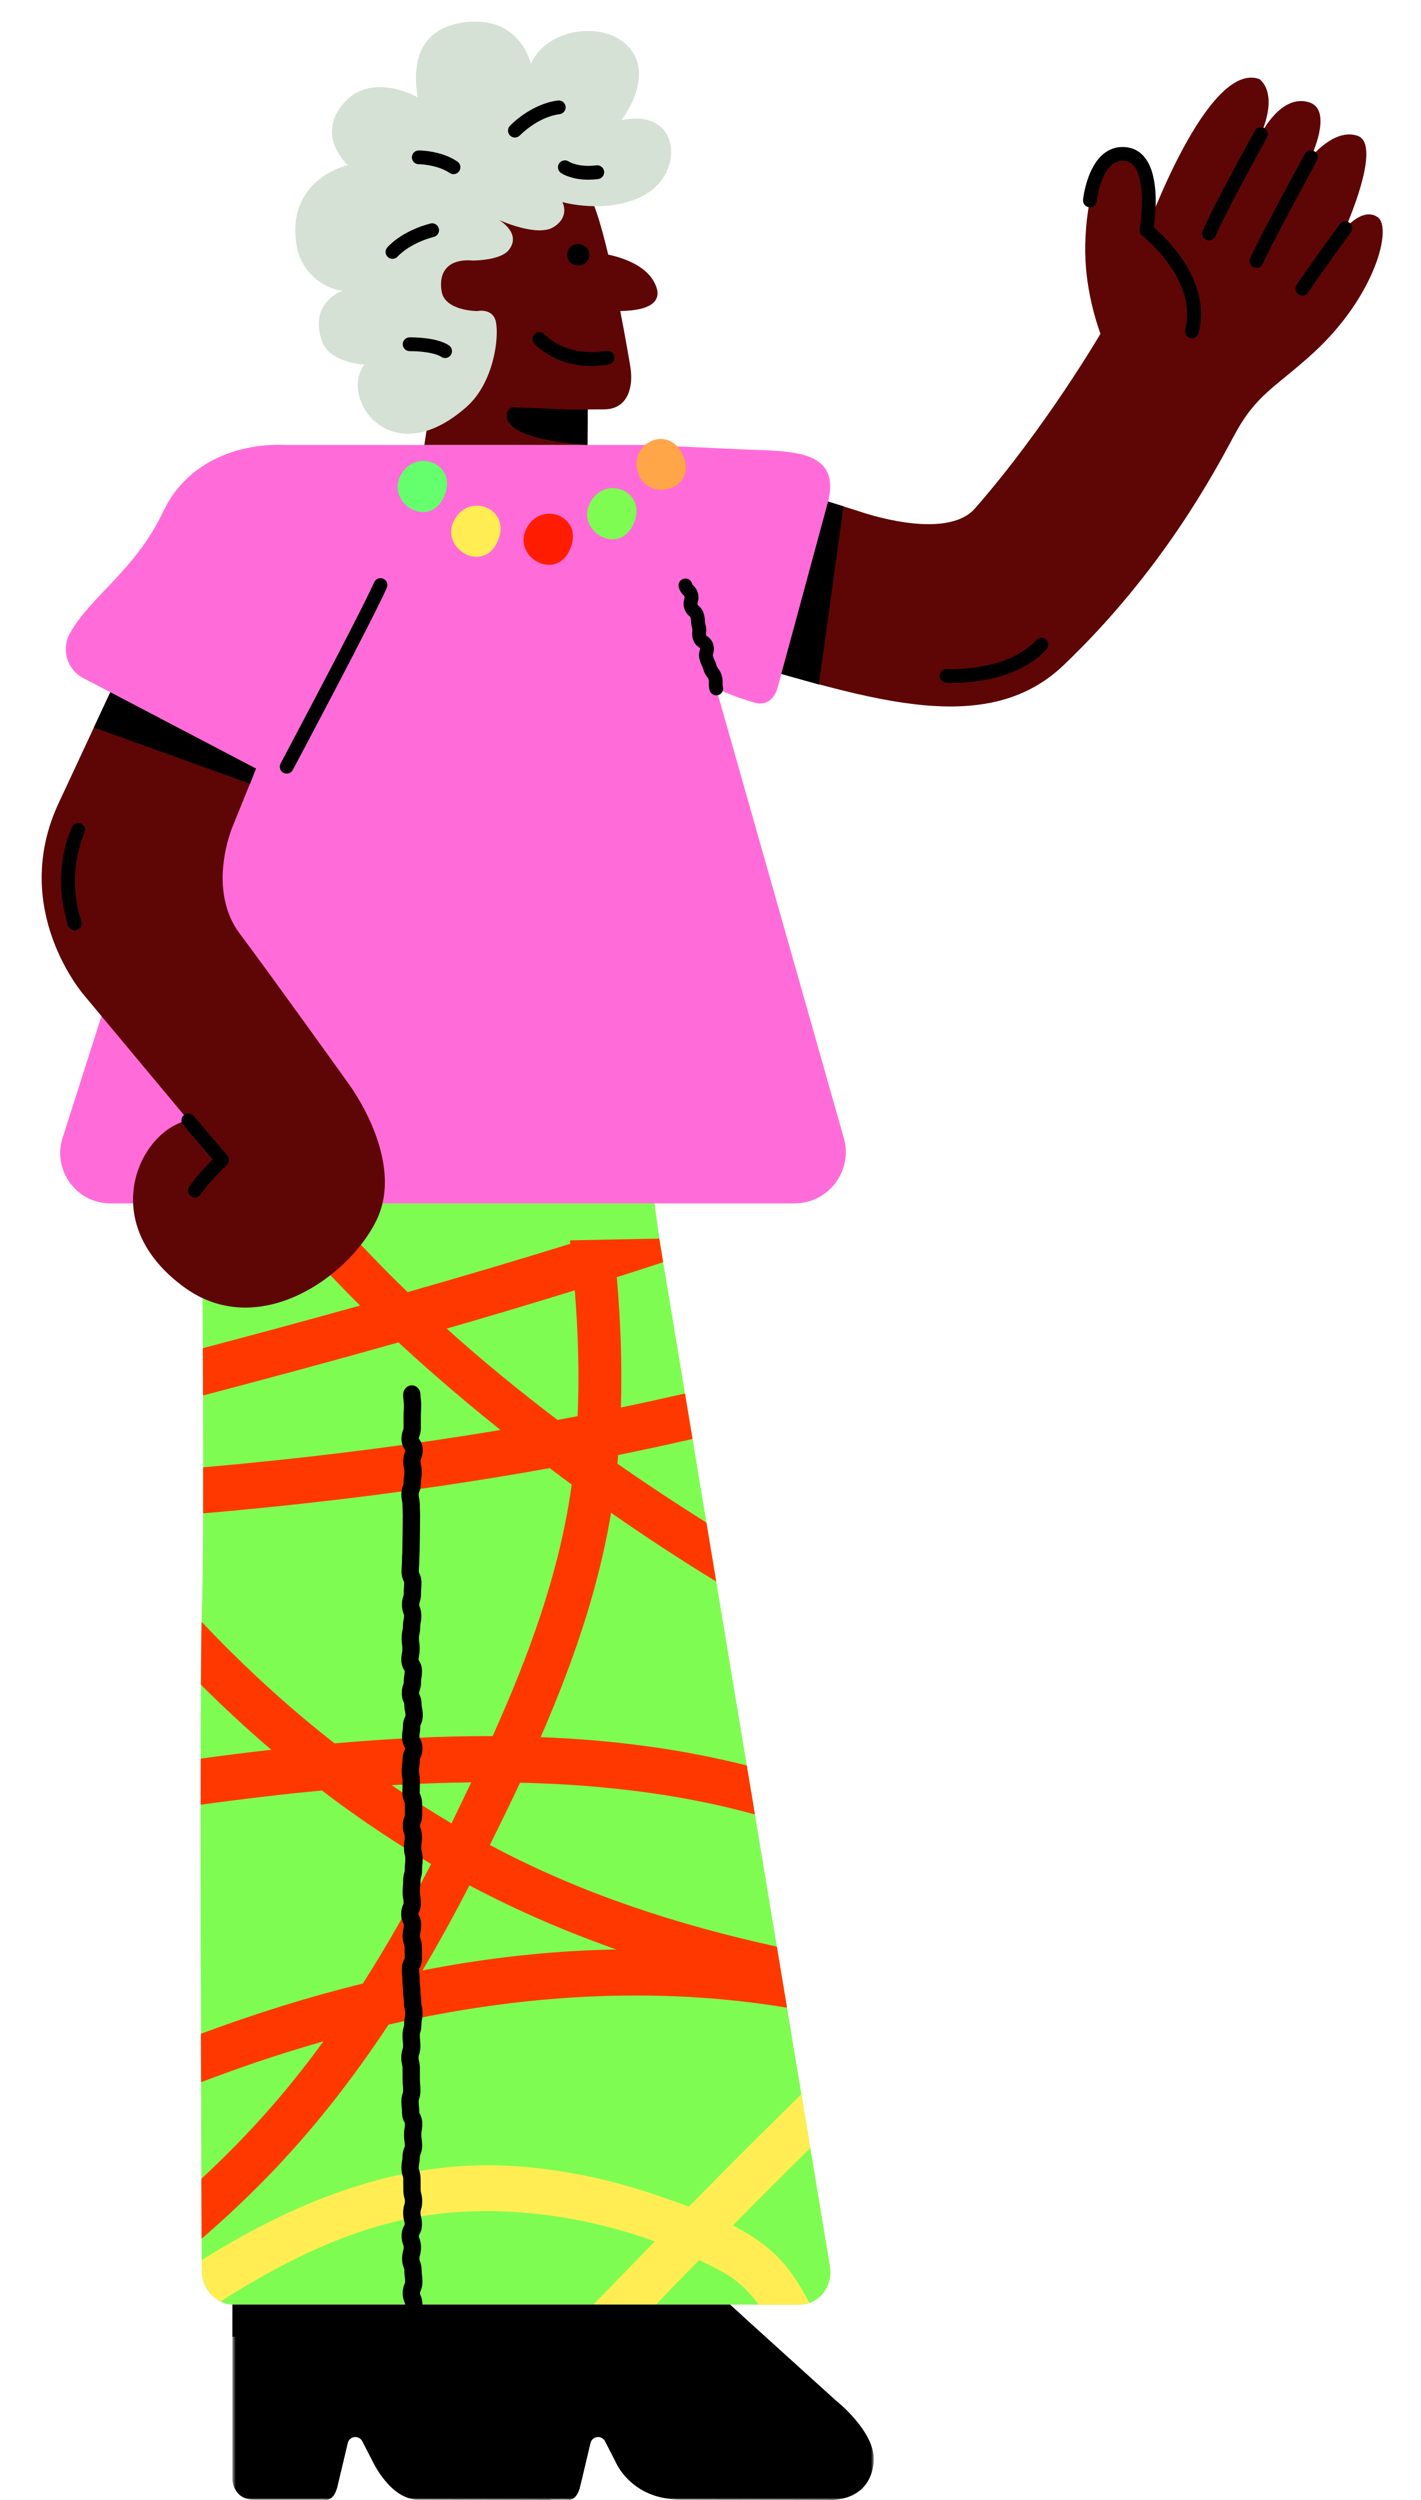 <svg viewBox="214.259 205.975 308.757 543.025" xmlns="http://www.w3.org/2000/svg" xmlns:xlink="http://www.w3.org/1999/xlink" overflow="visible" width="308.757px" height="543.025px"><defs><polygon id="mastercharacterpride-standing-path-1" points="0.334 0.905 316.026 0.905 316.026 213.589 0.334 213.589"/></defs><g id="Master/Character/Pride Standing" stroke="none" stroke-width="1" fill="none" fill-rule="evenodd"><g id="Pride Month Lower Body" transform="translate(16, 442) scale(1 1)"><defs><polygon id="pride-month-lower-bodycross-lines-path-1" points="0.758 0.58 140.125 0.58 140.125 43 0.758 43"/></defs><g id="Pride Month Lower Body/Cross Lines" stroke="none" stroke-width="1" fill="none" fill-rule="evenodd"><g id="Lower-Body" transform="translate(241, 0)"><path d="M1.125,25.656 C1.125,25.656 1.75,97.817 1.125,114.112 C0.589,128.09 0.973,228.81 1.093,257.168 C1.109,261.27 4.242,264.58 8.098,264.58 L131.06,264.58 C135.19,264.58 138.32,260.611 137.601,256.284 L99.279,25.656 L1.125,25.656 Z" id="Fill-1" fill="#7ffc51"/><path d="M59.252,173.509 C69.559,178.976 80.234,183.569 91.166,187.435 C89.544,187.463 87.924,187.504 86.306,187.567 C73.754,188.055 61.331,189.589 49.063,191.979 C52.647,185.945 56.032,179.773 59.252,173.509 M42.358,151.748 C48.117,151.412 53.88,151.198 59.645,151.14 C58.276,154.02 56.895,156.883 55.511,159.726 C55.459,159.832 55.406,159.938 55.355,160.043 C50.937,157.429 46.606,154.656 42.358,151.748 M78.395,72.404 C70.123,66.132 62.053,59.542 54.316,52.571 C63.617,49.883 72.897,47.116 82.15,44.252 C82.874,53.349 83.157,62.466 82.766,71.579 C81.309,71.859 79.853,72.133 78.395,72.404 M41.691,203.753 C70.15,197.239 99.526,195.313 128.262,200.08 L126.058,186.816 C104.487,182.104 83.434,175.294 63.693,164.732 C65.915,160.277 68.12,155.771 70.257,151.208 C73.862,151.295 77.466,151.442 81.072,151.669 C94.707,152.529 108.231,154.502 121.288,158.111 L119.52,147.471 C104.972,143.774 89.93,141.905 74.737,141.306 C81.367,126.082 86.933,110.309 89.775,94.067 C89.862,93.57 89.939,93.071 90.02,92.573 C97.501,97.792 105.126,102.775 112.882,107.515 L110.754,94.711 C104.243,90.627 97.782,86.365 91.415,81.913 C91.475,81.288 91.516,80.662 91.57,80.036 C96.972,78.944 102.358,77.765 107.734,76.539 L106.094,66.663 C101.46,67.722 96.823,68.748 92.171,69.707 C92.46,60.275 92.091,50.83 91.281,41.403 C94.644,40.335 97.999,39.239 101.355,38.143 L99.709,28.234 C96.562,29.263 93.412,30.279 90.258,31.284 C90.043,29.405 89.793,27.531 89.552,25.656 L80.147,25.656 C80.52,28.479 80.871,31.305 81.186,34.134 C69.439,37.785 57.648,41.271 45.828,44.643 C39.55,38.572 33.523,32.246 27.805,25.656 L15.508,25.656 C21.808,33.316 28.512,40.621 35.495,47.559 C24.128,50.734 12.736,53.814 1.329,56.823 C1.345,60.16 1.359,63.613 1.371,67.1 C15.553,63.369 29.715,59.557 43.836,55.571 C46.337,57.888 48.864,60.161 51.413,62.39 C56.191,66.567 61.056,70.63 65.993,74.587 C44.586,78.171 23.023,80.803 1.403,82.705 C1.403,86.159 1.399,89.519 1.391,92.707 C18.162,91.256 34.904,89.374 51.605,86.954 C59.99,85.739 68.356,84.378 76.7,82.877 C78.291,84.075 79.876,85.283 81.483,86.46 C78.867,105.523 72.141,123.66 64.302,141.089 C52.84,141.051 41.342,141.664 29.95,142.665 C22.174,136.584 14.732,130.018 7.662,123.018 C5.423,120.802 3.225,118.545 1.065,116.251 C0.997,119.275 0.948,123.988 0.913,129.923 C5.846,134.83 10.931,139.563 16.203,144.049 C11.046,144.636 5.929,145.286 0.859,145.976 C0.854,149.177 0.85,152.526 0.848,155.987 C9.611,154.792 18.398,153.723 27.203,152.904 C34.813,158.692 42.728,164.032 50.934,168.864 C46.35,177.753 41.444,186.456 36.1,194.832 C24.203,197.749 12.467,201.446 0.915,205.74 C0.924,209.316 0.934,212.835 0.945,216.27 C4.865,214.771 8.809,213.339 12.781,211.988 C17.657,210.329 22.581,208.798 27.54,207.391 C23.326,213.17 18.858,218.744 14.069,224.042 C9.899,228.655 5.537,233.049 1.014,237.24 C1.032,242.095 1.048,246.486 1.065,250.264 C5.981,246.021 10.745,241.561 15.325,236.858 C25.162,226.759 33.864,215.596 41.691,203.753" id="Fill-3" fill="#FF3800"/><path d="M99.551,250.846 C99.448,250.952 99.344,251.057 99.241,251.162 C94.929,255.614 90.549,260.075 86.178,264.58 L99.788,264.58 C100.961,263.354 102.132,262.125 103.309,260.904 C105.252,258.888 107.215,256.894 109.168,254.889 C110.959,255.747 112.729,256.637 114.449,257.59 C117.501,259.28 120.008,261.715 122.127,264.58 L131.061,264.58 C131.794,264.58 132.494,264.45 133.148,264.219 C131.87,261.8 130.472,259.493 128.923,257.365 C125.736,252.986 121.321,249.843 116.506,247.37 C122.075,241.72 127.685,236.116 133.324,230.544 L131.384,218.87 C123.169,226.931 115.016,235.064 106.945,243.288 C105.008,242.575 103.089,241.908 101.238,241.258 C90.192,237.375 78.604,234.901 66.967,234.385 C43.758,233.357 22.339,241.847 2.498,254.02 C2.024,254.311 1.555,254.612 1.083,254.906 C1.086,255.7 1.09,256.462 1.093,257.168 C1.105,260.159 2.776,262.721 5.173,263.894 C20.048,254.404 36.289,246.502 53.581,244.74 C68.631,243.204 84.805,245.489 99.551,250.846" id="Fill-5" fill="#FFED53"/><g id="Group-9" transform="translate(7, 264)"><mask id="pride-month-lower-bodycross-lines-mask-2" fill="#fff"><use xlink:href="#pride-month-lower-bodycross-lines-path-1"/></mask><g id="Clip-8"/><path d="M131.797,21.331 L108.88,0.58 L57.695,0.58 L53.497,0.58 L0.758,0.58 L0.758,38.748 C0.758,38.748 1.043,42.915 5.309,42.915 L20.669,42.915 C20.669,42.915 22.741,43.653 23.594,40.036 C24.074,38.004 25.054,33.884 25.82,30.665 C26.192,29.105 28.251,28.85 28.982,30.269 L31.194,34.57 C31.194,34.57 35.045,42.915 41.04,42.915 C44.331,42.915 69.926,42.977 69.926,42.977 L69.957,42.915 L73.407,42.915 C73.407,42.915 75.479,43.653 76.333,40.036 C76.812,38.004 77.792,33.884 78.559,30.665 C78.93,29.105 80.989,28.85 81.72,30.269 L83.933,34.57 C83.933,34.57 87.186,42.915 98.098,42.915 C101.388,42.915 130.09,42.977 130.09,42.977 C130.09,42.977 139.127,43.849 140.086,34.924 C140.792,28.353 131.797,21.331 131.797,21.331" id="Fill-7" fill="#000" mask="url(#pride-month-lower-bodycross-lines-mask-2)"/></g><path d="M46.631,304.829 C45.593,304.829 44.751,303.933 44.751,302.829 C44.751,302.334 44.727,302.087 44.703,301.84 C44.672,301.513 44.636,301.141 44.636,300.442 C44.636,299.661 44.711,299.229 44.772,298.883 C44.815,298.632 44.844,298.466 44.844,298.053 L44.849,295.666 C44.849,295.302 44.82,295.17 44.767,294.931 C44.69,294.583 44.584,294.106 44.584,293.276 C44.584,292.44 44.693,291.962 44.773,291.611 C44.828,291.368 44.856,291.246 44.856,290.888 C44.856,290.517 44.827,290.384 44.775,290.141 C44.699,289.795 44.597,289.322 44.597,288.497 C44.597,287.615 44.758,287.08 44.923,286.607 C45,286.387 45.013,286.347 45.013,286.108 C45.013,285.359 45.073,284.945 45.12,284.612 C45.157,284.351 45.185,284.164 45.185,283.718 C45.171,283.635 45.141,283.589 45.114,283.541 C44.892,283.142 44.519,282.473 44.519,281.327 C44.519,280.596 44.57,280.19 44.612,279.865 C44.646,279.597 44.671,279.402 44.671,278.94 C44.671,278.439 44.648,278.188 44.626,277.937 C44.594,277.591 44.563,277.244 44.563,276.551 C44.563,275.988 44.553,275.706 44.545,275.425 C44.534,275.108 44.524,274.792 44.524,274.159 L44.527,271.766 C44.527,271.221 44.514,270.947 44.5,270.675 C44.484,270.35 44.468,270.024 44.468,269.374 C44.468,268.622 44.528,268.206 44.576,267.872 C44.614,267.611 44.641,267.424 44.641,266.976 C44.641,265.839 45.005,265.173 45.221,264.774 C45.248,264.725 45.277,264.68 45.3,264.624 C45.295,264.392 45.295,264.392 45.197,264.165 C44.976,263.649 44.759,263.064 44.759,262.089 C44.759,261.119 44.97,260.537 45.187,260.024 C45.281,259.801 45.285,259.792 45.285,259.596 C45.285,259.117 45.257,258.916 45.219,258.637 C45.173,258.296 45.114,257.871 45.114,257.102 C45.114,256.88 45.105,256.855 45.015,256.626 C44.82,256.125 44.629,255.557 44.629,254.614 C44.629,253.772 44.746,253.277 44.878,252.804 C44.945,252.558 44.974,252.457 44.974,252.123 C44.974,251.875 44.959,251.833 44.874,251.601 C44.732,251.214 44.517,250.628 44.517,249.629 C44.517,248.475 44.881,247.797 45.097,247.391 C45.126,247.339 45.158,247.288 45.182,247.227 C45.181,247.227 45.185,247.196 45.185,247.134 C45.185,246.788 45.155,246.676 45.09,246.431 C44.99,246.055 44.853,245.54 44.853,244.639 C44.853,243.766 44.989,243.255 45.14,242.766 C45.214,242.525 45.239,242.444 45.239,242.14 C45.239,241.803 45.211,241.701 45.142,241.454 C45.011,240.979 44.893,240.483 44.893,239.64 C44.893,239.053 44.89,238.759 44.887,238.465 C44.883,238.16 44.88,237.854 44.88,237.243 C44.88,236.985 44.862,236.933 44.788,236.709 C44.667,236.341 44.483,235.786 44.483,234.844 C44.483,234.04 44.568,233.597 44.637,233.241 C44.686,232.992 44.715,232.842 44.715,232.446 C44.715,231.496 44.923,230.927 45.135,230.426 C45.223,230.219 45.223,230.219 45.223,230.049 C45.223,229.609 45.195,229.424 45.156,229.168 C45.106,228.831 45.043,228.412 45.043,227.653 C45.043,226.871 45.118,226.439 45.178,226.092 C45.222,225.841 45.251,225.674 45.251,225.259 C45.232,225.144 45.203,225.098 45.176,225.049 C44.965,224.653 44.612,223.991 44.612,222.864 C44.612,222.391 44.588,222.181 44.557,221.915 C44.519,221.594 44.472,221.193 44.472,220.471 C44.472,219.543 44.646,218.995 44.761,218.632 C44.834,218.406 44.853,218.346 44.853,218.077 C44.853,217.584 44.828,217.337 44.804,217.09 C44.771,216.761 44.734,216.387 44.734,215.683 L44.731,213.289 C44.731,212.937 44.703,212.817 44.646,212.579 C44.563,212.225 44.448,211.74 44.448,210.893 C44.448,209.954 44.631,209.399 44.752,209.033 C44.826,208.808 44.843,208.756 44.843,208.497 C44.843,208.012 44.82,207.797 44.791,207.525 C44.755,207.191 44.714,206.812 44.714,206.1 C44.714,205.264 44.838,204.773 44.976,204.304 C45.044,204.072 45.067,203.995 45.067,203.7 C45.067,202.889 45.161,202.422 45.23,202.081 C45.279,201.837 45.309,201.688 45.309,201.301 C45.309,200.946 45.28,200.825 45.224,200.584 C45.142,200.23 45.029,199.747 45.029,198.903 C45.029,198.468 45.002,198.294 44.961,198.03 C44.909,197.691 44.843,197.269 44.843,196.507 C44.843,196.037 44.818,195.829 44.786,195.566 C44.746,195.242 44.697,194.839 44.697,194.111 C44.697,193.636 44.673,193.425 44.642,193.159 C44.605,192.837 44.558,192.437 44.558,191.715 C44.558,190.595 44.905,189.934 45.112,189.54 C45.138,189.491 45.167,189.444 45.189,189.388 C45.188,188.739 45.183,188.448 45.178,188.158 C45.173,187.85 45.167,187.541 45.167,186.923 C45.167,186.695 45.155,186.661 45.076,186.442 C44.903,185.964 44.735,185.422 44.735,184.526 C44.735,183.679 44.85,183.192 44.934,182.838 C44.99,182.599 45.019,182.479 45.019,182.128 C45.019,182.043 45.012,182.01 45.012,182.009 C44.992,181.953 44.963,181.904 44.937,181.852 C44.748,181.466 44.43,180.817 44.43,179.726 C44.43,178.692 44.697,178.069 44.857,177.696 C44.944,177.492 44.944,177.492 44.944,177.328 C44.944,176.907 44.916,176.738 44.873,176.483 C44.814,176.138 44.742,175.708 44.742,174.93 C44.742,174.232 44.776,173.861 44.806,173.535 C44.829,173.284 44.853,173.034 44.853,172.533 C44.853,171.7 44.975,171.212 45.11,170.744 C45.178,170.512 45.201,170.433 45.201,170.136 C45.201,169.42 45.242,169.04 45.279,168.705 C45.309,168.434 45.333,168.222 45.333,167.738 C45.333,167.398 45.305,167.289 45.246,167.05 C45.157,166.69 45.035,166.199 45.035,165.34 C45.035,164.6 45.089,164.192 45.132,163.863 C45.167,163.595 45.193,163.401 45.193,162.94 C45.193,162.701 45.178,162.661 45.101,162.439 C44.934,161.964 44.772,161.427 44.772,160.54 C44.772,159.617 44.959,159.06 45.151,158.57 C45.236,158.353 45.242,158.34 45.242,158.141 C45.242,157.569 45.234,157.283 45.226,156.998 C45.218,156.683 45.21,156.37 45.21,155.743 C45.21,155.579 45.21,155.579 45.123,155.376 C44.962,155.004 44.694,154.38 44.694,153.345 C44.694,152.711 44.704,152.393 44.714,152.077 C44.723,151.794 44.732,151.512 44.732,150.945 C44.732,150.516 44.704,150.344 44.662,150.084 C44.607,149.741 44.538,149.315 44.538,148.545 C44.538,147.768 44.61,147.34 44.667,146.995 C44.71,146.738 44.738,146.568 44.738,146.144 C44.738,145.074 45.037,144.435 45.216,144.054 C45.299,143.875 45.299,143.875 45.299,143.745 C45.287,143.674 45.257,143.628 45.23,143.58 C45.001,143.177 44.618,142.503 44.618,141.347 C44.618,140.576 44.687,140.15 44.742,139.808 C44.784,139.548 44.812,139.376 44.812,138.946 C44.812,137.882 45.106,137.245 45.281,136.864 C45.366,136.681 45.366,136.681 45.366,136.545 C45.366,136.179 45.337,136.047 45.283,135.807 C45.205,135.457 45.099,134.978 45.099,134.144 C45.099,133.999 45.099,133.999 45.013,133.808 C44.844,133.431 44.56,132.799 44.56,131.745 C44.56,130.855 44.724,130.315 44.893,129.84 C44.971,129.62 44.985,129.58 44.985,129.345 C44.985,128.565 45.058,128.135 45.117,127.789 C45.16,127.533 45.189,127.365 45.189,126.943 C45.185,126.924 45.154,126.878 45.126,126.832 C44.892,126.448 44.457,125.735 44.457,124.543 C44.457,123.738 44.544,123.295 44.613,122.938 C44.661,122.688 44.691,122.538 44.691,122.142 C44.691,121.686 44.664,121.494 44.629,121.227 C44.584,120.897 44.527,120.485 44.527,119.742 C44.527,118.903 44.637,118.423 44.717,118.071 C44.773,117.827 44.801,117.704 44.801,117.345 C44.801,116.524 44.9,116.054 44.972,115.71 C45.025,115.463 45.053,115.327 45.053,114.949 C45.053,114.743 45.046,114.725 44.963,114.509 C44.775,114.02 44.591,113.468 44.591,112.552 C44.591,111.618 44.768,111.067 44.886,110.703 C44.959,110.478 44.978,110.418 44.978,110.15 C44.978,109.467 45.005,109.125 45.032,108.782 C45.052,108.524 45.073,108.267 45.073,107.75 C45.073,107.655 45.065,107.619 45.065,107.619 C45.045,107.556 45.015,107.507 44.99,107.454 C44.807,107.071 44.502,106.429 44.502,105.352 C44.502,104.661 44.531,104.316 44.561,103.971 C44.583,103.716 44.605,103.461 44.605,102.952 C44.605,102.28 44.628,101.944 44.65,101.608 C44.668,101.344 44.685,101.079 44.685,100.55 C44.685,99.92 44.694,99.605 44.703,99.291 C44.711,99.006 44.718,98.72 44.718,98.149 C44.718,97.52 44.727,97.206 44.735,96.892 C44.743,96.605 44.75,96.319 44.75,95.746 C44.75,95.124 44.756,94.813 44.762,94.503 C44.768,94.213 44.775,93.924 44.775,93.345 C44.775,92.795 44.761,92.519 44.748,92.244 C44.733,91.918 44.717,91.593 44.717,90.941 C44.717,90.557 44.689,90.419 44.637,90.168 C44.567,89.825 44.469,89.355 44.469,88.539 C44.469,87.612 44.659,87.055 44.854,86.562 C44.939,86.346 44.944,86.333 44.944,86.136 C44.944,85.37 45.01,84.947 45.063,84.607 C45.104,84.343 45.131,84.168 45.131,83.73 C45.131,83.356 45.102,83.222 45.049,82.976 C44.975,82.63 44.873,82.156 44.873,81.331 C44.873,80.403 45.064,79.845 45.259,79.352 C45.333,79.167 45.347,79.132 45.349,79.001 C45.334,78.979 45.318,78.959 45.303,78.938 C45.019,78.54 44.488,77.8 44.488,76.523 C44.488,75.61 44.669,75.058 44.853,74.572 C44.936,74.353 44.944,74.331 44.944,74.118 C44.944,73.525 44.943,73.228 44.94,72.933 C44.937,72.627 44.935,72.322 44.935,71.712 C44.935,71.03 44.96,70.689 44.985,70.349 C45.005,70.087 45.024,69.825 45.024,69.302 C45.024,68.844 44.998,68.65 44.961,68.384 C44.916,68.052 44.86,67.639 44.86,66.892 C44.86,65.787 45.701,64.892 46.74,64.892 C47.778,64.892 48.62,65.787 48.62,66.892 C48.62,67.35 48.646,67.542 48.683,67.809 C48.728,68.142 48.784,68.555 48.784,69.302 C48.784,69.982 48.759,70.323 48.734,70.664 C48.714,70.926 48.694,71.187 48.694,71.712 C48.694,72.305 48.697,72.6 48.7,72.896 C48.702,73.202 48.705,73.508 48.705,74.118 C48.705,75.031 48.525,75.583 48.34,76.069 C48.267,76.261 48.252,76.302 48.249,76.452 C48.264,76.473 48.279,76.493 48.295,76.515 C48.579,76.912 49.11,77.653 49.11,78.929 C49.11,79.856 48.919,80.415 48.723,80.907 C48.638,81.122 48.633,81.136 48.633,81.331 C48.633,81.706 48.662,81.841 48.715,82.086 C48.789,82.432 48.891,82.905 48.891,83.73 C48.891,84.495 48.825,84.918 48.772,85.258 C48.731,85.523 48.704,85.698 48.704,86.136 C48.704,87.061 48.515,87.62 48.32,88.112 C48.235,88.328 48.23,88.341 48.23,88.539 C48.23,88.923 48.258,89.061 48.31,89.311 C48.38,89.654 48.477,90.124 48.477,90.941 C48.477,91.491 48.49,91.767 48.503,92.041 C48.519,92.367 48.534,92.693 48.534,93.345 C48.534,93.967 48.528,94.277 48.522,94.589 C48.516,94.878 48.51,95.168 48.51,95.746 C48.51,96.375 48.502,96.689 48.494,97.004 C48.486,97.29 48.479,97.577 48.479,98.149 C48.479,98.778 48.47,99.093 48.461,99.408 C48.453,99.693 48.445,99.978 48.445,100.55 C48.445,101.221 48.423,101.557 48.401,101.892 C48.383,102.157 48.365,102.422 48.365,102.952 C48.365,103.642 48.336,103.988 48.306,104.334 C48.284,104.588 48.262,104.843 48.262,105.352 C48.262,105.446 48.271,105.483 48.271,105.483 C48.29,105.546 48.32,105.596 48.345,105.647 C48.527,106.031 48.833,106.673 48.833,107.75 C48.833,108.434 48.806,108.776 48.778,109.118 C48.758,109.376 48.738,109.635 48.738,110.15 C48.738,111.084 48.561,111.635 48.443,111.999 C48.371,112.224 48.351,112.284 48.351,112.552 C48.351,112.757 48.358,112.774 48.442,112.992 C48.63,113.479 48.813,114.032 48.813,114.949 C48.813,115.768 48.714,116.239 48.642,116.584 C48.589,116.831 48.561,116.967 48.561,117.345 C48.561,118.183 48.451,118.664 48.371,119.015 C48.316,119.259 48.287,119.382 48.287,119.742 C48.287,120.198 48.314,120.391 48.349,120.656 C48.394,120.987 48.45,121.398 48.45,122.142 C48.45,122.947 48.364,123.392 48.295,123.748 C48.247,123.997 48.217,124.147 48.217,124.543 C48.221,124.563 48.252,124.608 48.28,124.655 C48.514,125.038 48.949,125.752 48.949,126.943 C48.949,127.723 48.876,128.153 48.817,128.5 C48.774,128.755 48.745,128.924 48.745,129.345 C48.745,130.235 48.58,130.774 48.411,131.251 C48.334,131.471 48.319,131.51 48.319,131.745 C48.319,131.892 48.319,131.892 48.405,132.082 C48.575,132.46 48.859,133.091 48.859,134.144 C48.859,134.511 48.888,134.643 48.942,134.884 C49.02,135.232 49.127,135.711 49.127,136.545 C49.127,137.61 48.832,138.247 48.656,138.628 C48.572,138.81 48.572,138.81 48.572,138.946 C48.572,139.717 48.503,140.142 48.448,140.484 C48.406,140.745 48.379,140.917 48.379,141.347 C48.391,141.418 48.421,141.464 48.448,141.512 C48.677,141.914 49.06,142.588 49.06,143.745 C49.06,144.815 48.76,145.455 48.582,145.837 C48.498,146.015 48.498,146.015 48.498,146.144 C48.498,146.92 48.426,147.35 48.369,147.693 C48.326,147.951 48.298,148.12 48.298,148.545 C48.298,148.974 48.326,149.145 48.368,149.405 C48.423,149.748 48.492,150.175 48.492,150.945 C48.492,151.579 48.482,151.895 48.472,152.212 C48.464,152.495 48.454,152.778 48.454,153.345 C48.454,153.508 48.454,153.508 48.542,153.711 C48.702,154.084 48.97,154.707 48.97,155.743 C48.97,156.314 48.977,156.6 48.985,156.886 C48.993,157.199 49.002,157.513 49.002,158.141 C49.002,159.063 48.814,159.619 48.622,160.109 C48.537,160.327 48.532,160.34 48.532,160.54 C48.532,160.779 48.546,160.819 48.624,161.041 C48.79,161.516 48.953,162.054 48.953,162.94 C48.953,163.679 48.899,164.088 48.856,164.416 C48.82,164.684 48.795,164.879 48.795,165.34 C48.795,165.681 48.822,165.79 48.881,166.029 C48.97,166.388 49.092,166.88 49.092,167.738 C49.092,168.454 49.051,168.834 49.014,169.17 C48.984,169.439 48.961,169.653 48.961,170.136 C48.961,170.968 48.839,171.457 48.703,171.925 C48.636,172.157 48.613,172.235 48.613,172.533 C48.613,173.23 48.578,173.6 48.548,173.928 C48.525,174.178 48.502,174.429 48.502,174.93 C48.502,175.35 48.53,175.519 48.573,175.774 C48.632,176.12 48.705,176.55 48.705,177.328 C48.705,178.363 48.437,178.986 48.277,179.358 C48.19,179.562 48.19,179.562 48.19,179.726 C48.19,179.812 48.196,179.846 48.196,179.846 C48.216,179.901 48.246,179.951 48.271,180.002 C48.461,180.39 48.778,181.037 48.778,182.128 C48.778,182.975 48.663,183.461 48.579,183.815 C48.523,184.055 48.494,184.175 48.494,184.526 C48.494,184.755 48.507,184.788 48.586,185.008 C48.759,185.486 48.927,186.028 48.927,186.923 C48.927,187.504 48.932,187.794 48.938,188.085 C48.943,188.393 48.948,188.702 48.948,189.319 C48.948,190.44 48.601,191.1 48.394,191.494 C48.367,191.543 48.339,191.591 48.317,191.647 C48.318,192.19 48.342,192.4 48.373,192.667 C48.41,192.988 48.457,193.389 48.457,194.111 C48.457,194.581 48.483,194.789 48.515,195.052 C48.554,195.376 48.603,195.778 48.603,196.507 C48.603,196.941 48.631,197.116 48.671,197.379 C48.723,197.719 48.789,198.141 48.789,198.903 C48.789,199.259 48.818,199.38 48.874,199.621 C48.956,199.974 49.069,200.457 49.069,201.301 C49.069,202.113 48.975,202.58 48.906,202.92 C48.857,203.165 48.827,203.312 48.827,203.7 C48.827,204.535 48.703,205.026 48.565,205.496 C48.498,205.726 48.475,205.805 48.475,206.1 C48.475,206.585 48.498,206.8 48.527,207.072 C48.563,207.406 48.603,207.784 48.603,208.497 C48.603,209.437 48.421,209.991 48.299,210.357 C48.226,210.582 48.208,210.635 48.208,210.893 C48.208,211.244 48.236,211.364 48.293,211.603 C48.377,211.957 48.491,212.442 48.491,213.289 L48.494,215.683 C48.494,216.177 48.518,216.423 48.543,216.67 C48.576,217 48.613,217.373 48.613,218.077 C48.613,219.005 48.439,219.553 48.323,219.915 C48.251,220.141 48.232,220.201 48.232,220.471 C48.232,220.944 48.256,221.154 48.287,221.42 C48.325,221.741 48.372,222.141 48.372,222.864 C48.392,222.979 48.421,223.026 48.447,223.075 C48.658,223.471 49.011,224.133 49.011,225.259 C49.011,226.041 48.936,226.474 48.876,226.82 C48.831,227.072 48.802,227.238 48.802,227.653 C48.802,228.093 48.831,228.278 48.869,228.535 C48.92,228.872 48.983,229.291 48.983,230.049 C48.983,230.998 48.776,231.567 48.563,232.069 C48.475,232.276 48.475,232.276 48.475,232.446 C48.475,233.25 48.389,233.693 48.32,234.05 C48.272,234.299 48.242,234.449 48.242,234.844 C48.242,235.101 48.26,235.155 48.334,235.379 C48.456,235.746 48.64,236.301 48.64,237.243 C48.64,237.83 48.643,238.124 48.647,238.418 C48.65,238.724 48.653,239.029 48.653,239.64 C48.653,239.976 48.682,240.079 48.75,240.325 C48.881,240.801 48.999,241.297 48.999,242.14 C48.999,243.012 48.863,243.523 48.713,244.013 C48.638,244.253 48.613,244.334 48.613,244.639 C48.613,244.985 48.643,245.097 48.708,245.342 C48.808,245.718 48.945,246.232 48.945,247.134 C48.945,248.288 48.582,248.967 48.364,249.372 C48.336,249.425 48.303,249.475 48.28,249.536 C48.281,249.536 48.277,249.566 48.277,249.629 C48.277,249.876 48.292,249.918 48.377,250.149 C48.519,250.537 48.734,251.123 48.734,252.123 C48.734,252.965 48.616,253.46 48.485,253.934 C48.417,254.179 48.388,254.28 48.388,254.614 C48.388,254.838 48.398,254.861 48.487,255.091 C48.683,255.592 48.875,256.16 48.875,257.102 C48.875,257.581 48.902,257.783 48.94,258.061 C48.987,258.403 49.045,258.828 49.045,259.596 C49.045,260.565 48.834,261.147 48.618,261.66 C48.524,261.885 48.52,261.893 48.52,262.089 C48.52,262.276 48.52,262.276 48.617,262.503 C48.838,263.018 49.054,263.603 49.054,264.58 C49.054,265.717 48.691,266.384 48.474,266.781 C48.447,266.83 48.418,266.877 48.395,266.932 C48.401,267.728 48.341,268.143 48.293,268.477 C48.256,268.738 48.228,268.927 48.228,269.374 C48.228,269.92 48.241,270.192 48.255,270.466 C48.271,270.791 48.287,271.116 48.287,271.766 L48.284,274.159 C48.284,274.723 48.293,275.004 48.302,275.286 C48.313,275.602 48.323,275.919 48.323,276.551 C48.323,277.053 48.346,277.303 48.368,277.554 C48.4,277.9 48.431,278.247 48.431,278.94 C48.431,279.672 48.38,280.077 48.338,280.402 C48.304,280.671 48.279,280.865 48.279,281.327 C48.294,281.409 48.323,281.455 48.349,281.503 C48.572,281.903 48.945,282.572 48.945,283.718 C48.945,284.467 48.885,284.882 48.838,285.215 C48.8,285.475 48.774,285.662 48.774,286.108 C48.774,286.99 48.613,287.525 48.448,287.998 C48.371,288.219 48.357,288.259 48.357,288.497 C48.357,288.868 48.386,289.002 48.439,289.244 C48.513,289.59 48.616,290.063 48.616,290.888 C48.616,291.724 48.506,292.203 48.427,292.553 C48.371,292.796 48.344,292.918 48.344,293.276 C48.344,293.641 48.373,293.772 48.426,294.011 C48.504,294.359 48.609,294.835 48.609,295.666 L48.604,298.053 C48.604,298.834 48.529,299.266 48.468,299.612 C48.425,299.863 48.396,300.028 48.396,300.442 C48.396,300.936 48.42,301.183 48.443,301.432 C48.475,301.759 48.511,302.13 48.511,302.829 C48.511,303.933 47.669,304.829 46.631,304.829" id="Fill-10" fill="#000"/><polygon id="Fill-12" fill="#000" points="7.758 264.58 7.758 271.57 48.335 269.076 48.335 264.58"/><polygon id="Fill-14" fill="#000" points="48.336 264.58 48.336 271.57 118.576 267.02 115.879 264.58"/><path d="M99.077,22.347 L99.072,22.347 C97.546,9.87 87.525,0.233 75.381,0.233 L25.024,0.233 C11.825,0.233 1.125,11.616 1.125,25.657 L1.125,34.967 L100.503,33.017 L99.077,22.347 Z" id="Fill-16" fill="#7ffc51"/></g></g></g><g id="Pride Month Upper Body" transform="translate(2.5, 0) scale(1 1)"><g id="Pride Month Upper Body/Waving Hand" stroke="none" stroke-width="1" fill="none" fill-rule="evenodd"><g id="Group-691" transform="translate(220.5, 222.5)"><g id="Group-285" transform="translate(0, 0.095)"><path d="M131.857,79.996 L177.774,94.394 C177.774,94.394 196.661,101.183 203.126,93.796 C218.498,76.227 230.375,55.865 230.375,55.865 C230.375,55.865 227.144,47.638 227.056,38.123 C226.976,29.333 228.978,16.239 235.766,16.838 C241.97,17.385 240.357,33.407 240.357,33.407 C240.357,33.407 253.632,-3.425 264.861,0.543 C264.861,0.543 269.204,3.163 265.236,12.52 C265.236,12.52 269.611,3.583 275.791,5.634 C280.983,7.355 276.091,17.536 276.091,17.536 C276.091,17.536 281.26,11.098 286.272,12.895 C291.7,14.842 283.577,32.958 283.577,32.958 C283.577,32.958 287.396,28.316 290.615,30.562 C293.834,32.808 290.084,47.645 276.764,59.908 C268.584,67.439 264.296,68.873 259.471,77.875 C255.005,86.209 243.65,107.57 222.291,127.933 C203.653,145.699 174.004,132.606 144.739,125.364 L131.857,79.996 Z" id="Fill-239" fill="#5e0606"/><path d="M131.857,80.032 C131.857,80.032 145.085,80.659 152.78,81.002 C162.637,81.44 174.064,80.752 171.191,92.33 C170.377,95.614 160.179,132.878 160.179,132.878 C160.179,132.878 159.181,137.035 155.357,136.037 C151.534,135.04 146.877,132.93 146.877,132.93 L131.857,80.032 Z" id="Fill-241" fill="#FF6CD9"/><path d="M131.857,80.032 L174.606,230.586 C176.626,237.703 171.28,244.778 163.881,244.778 L15.254,244.778 C7.864,244.778 2.611,237.586 4.859,230.546 L52.934,80.032 L131.857,80.032 Z" id="Fill-243" fill="#FF6CD9"/><path d="M4.102,157.616 L23.576,115.843 C23.576,115.843 31.307,99.246 44.922,100.602 C67.252,102.826 55.783,128.339 55.783,128.339 L41.75,163.059 C41.75,163.059 36.047,176.505 43.402,186.251 C49.101,193.802 66.644,218.278 66.644,218.278 C66.644,218.278 79.622,235.135 73.01,248.553 C66.917,260.919 47.264,274.674 31.253,262.97 C11.843,248.782 21.704,228.798 32.19,226.738 L9.626,199.68 C9.626,199.68 -6.922,180.93 4.102,157.616" id="Fill-245" fill="#5e0606"/><path d="M78.205,86.851 C75.345,92.733 84.276,98.173 87.564,91.619 C91.284,84.203 81.413,80.253 78.205,86.851" id="Fill-247" fill="#65FF6E"/><path d="M89.844,96.578 C86.985,102.461 95.916,107.901 99.203,101.346 C102.923,93.93 93.052,89.98 89.844,96.578" id="Fill-249" fill="#FFED53"/><path d="M105.568,98.324 C102.708,104.206 111.639,109.646 114.927,103.092 C118.647,95.676 108.776,91.726 105.568,98.324" id="Fill-251" fill="#FF1C00"/><path d="M119.38,92.769 C116.52,98.651 125.451,104.091 128.739,97.537 C132.459,90.121 122.588,86.171 119.38,92.769" id="Fill-253" fill="#7ffc51"/><path d="M129.997,86.371 C132.292,92.495 142.388,89.767 139.899,82.869 C137.085,75.064 127.423,79.501 129.997,86.371" id="Fill-255" fill="#FFA648"/><path d="M253.955,35.614 C253.758,35.614 253.558,35.575 253.365,35.492 C252.603,35.166 252.25,34.284 252.577,33.522 C254.975,27.927 263.56,12.449 263.924,11.793 C264.326,11.069 265.24,10.806 265.964,11.209 C266.688,11.611 266.949,12.524 266.547,13.249 C266.459,13.408 257.672,29.249 255.334,34.704 C255.09,35.273 254.537,35.614 253.955,35.614" id="Fill-257" fill="#000"/><path d="M264.263,41.57 C264.057,41.57 263.847,41.527 263.647,41.436 C262.892,41.096 262.556,40.208 262.897,39.453 C265.19,34.369 274.384,17.531 274.774,16.817 C275.171,16.09 276.083,15.824 276.81,16.219 C277.537,16.617 277.804,17.528 277.407,18.256 C277.312,18.429 267.878,35.706 265.631,40.686 C265.381,41.241 264.835,41.57 264.263,41.57" id="Fill-259" fill="#000"/><path d="M274.239,47.585 C273.964,47.585 273.685,47.509 273.436,47.351 C272.737,46.906 272.53,45.98 272.974,45.28 C274.83,42.36 282.06,32.49 282.366,32.071 C282.857,31.403 283.795,31.26 284.463,31.748 C285.131,32.237 285.276,33.176 284.786,33.845 C284.712,33.946 277.309,44.053 275.507,46.89 C275.22,47.339 274.735,47.585 274.239,47.585" id="Fill-261" fill="#000"/><path d="M250.24,56.867 C250.116,56.867 249.99,56.851 249.864,56.818 C249.062,56.611 248.579,55.793 248.787,54.991 C251.593,44.129 239.563,34.689 239.442,34.595 C239.001,34.255 238.784,33.698 238.88,33.149 C239.353,30.42 240.069,22.654 237.717,19.547 C237.157,18.807 236.488,18.421 235.611,18.33 C230.595,17.789 229.582,26.981 229.572,27.073 C229.487,27.896 228.751,28.494 227.926,28.41 C227.102,28.325 226.503,27.59 226.588,26.766 C226.616,26.483 227.34,19.802 231.038,16.793 C232.451,15.643 234.094,15.158 235.92,15.346 C237.634,15.523 239.044,16.328 240.111,17.739 C243.201,21.825 242.372,29.979 241.971,32.79 C244.763,35.166 254.598,44.49 251.691,55.741 C251.517,56.418 250.907,56.867 250.24,56.867" id="Fill-263" fill="#000"/><path d="M33.615,243.499 C33.332,243.499 33.046,243.419 32.791,243.252 C32.099,242.796 31.908,241.865 32.364,241.174 C33.744,239.078 36.114,236.591 37.465,235.236 L31.048,227.711 C30.51,227.081 30.585,226.135 31.216,225.597 C31.845,225.059 32.793,225.135 33.33,225.765 L40.656,234.354 C41.174,234.962 41.126,235.868 40.547,236.417 C40.508,236.453 36.646,240.125 34.869,242.824 C34.581,243.262 34.103,243.499 33.615,243.499" id="Fill-265" fill="#000"/><path d="M52.934,80.032 C52.934,80.032 34.312,78.508 26.664,94.605 C20.607,107.352 10.85,112.943 6.429,121.003 C4.523,124.477 5.848,128.839 9.359,130.678 L46.851,150.322 C50.247,152.101 53.859,150.457 56.319,147.515 C61.747,141.025 65.262,127.852 67.733,121.405 C73.934,105.221 75.173,81.043 52.934,80.032" id="Fill-267" fill="#FF6CD9"/><path d="M53.551,151.423 C53.313,151.423 53.072,151.367 52.847,151.248 C52.116,150.858 51.839,149.95 52.228,149.219 C52.398,148.9 69.217,117.302 72.566,109.847 C72.905,109.091 73.792,108.752 74.549,109.094 C75.304,109.433 75.641,110.32 75.302,111.076 C71.912,118.623 55.571,149.325 54.877,150.629 C54.607,151.135 54.088,151.423 53.551,151.423" id="Fill-269" fill="#000"/><path d="M146.893,134.426 C146.239,134.426 145.638,133.994 145.451,133.334 C145.223,132.529 145.251,132.026 145.272,131.658 C145.287,131.407 145.293,131.292 145.202,130.972 C145.122,130.692 145.07,130.624 144.914,130.426 C144.614,130.041 144.326,129.632 144.104,128.851 C143.98,128.413 143.895,128.239 143.779,127.995 C143.639,127.705 143.465,127.344 143.27,126.657 C142.99,125.671 143.198,124.99 143.322,124.583 C143.396,124.342 143.396,124.342 143.357,124.205 C143.321,124.132 143.227,124.066 143.16,124.017 C142.774,123.739 142.128,123.277 141.825,122.211 C141.585,121.364 141.648,120.81 141.69,120.443 C141.719,120.195 141.728,120.111 141.65,119.834 C141.441,119.1 141.426,118.666 141.413,118.319 C141.404,118.067 141.398,117.901 141.289,117.515 C141.25,117.379 141.25,117.379 141.06,117.212 C140.741,116.932 140.206,116.462 139.926,115.475 C139.647,114.493 139.85,113.816 139.971,113.411 C140.043,113.167 140.043,113.167 140.003,113.026 C139.95,112.837 139.932,112.819 139.753,112.639 C139.458,112.341 139.012,111.891 138.747,110.958 C138.521,110.16 138.983,109.331 139.781,109.106 C140.578,108.881 141.407,109.342 141.633,110.139 C141.686,110.328 141.705,110.347 141.883,110.527 C142.179,110.824 142.624,111.274 142.89,112.206 C143.168,113.19 142.966,113.866 142.845,114.271 C142.772,114.515 142.772,114.515 142.812,114.655 C142.851,114.791 142.851,114.791 143.04,114.958 C143.36,115.239 143.894,115.708 144.175,116.696 C144.384,117.431 144.399,117.864 144.412,118.212 C144.42,118.463 144.426,118.629 144.536,119.015 C144.776,119.862 144.713,120.416 144.671,120.783 C144.643,121.032 144.633,121.115 144.711,121.391 C144.747,121.463 144.84,121.53 144.909,121.579 C145.294,121.856 145.94,122.32 146.243,123.386 C146.523,124.371 146.315,125.053 146.191,125.459 C146.117,125.701 146.117,125.701 146.156,125.838 C146.281,126.277 146.365,126.451 146.481,126.694 C146.622,126.984 146.795,127.345 146.99,128.031 C147.069,128.311 147.126,128.384 147.278,128.577 C147.578,128.962 147.867,129.371 148.088,130.154 C148.317,130.959 148.288,131.462 148.267,131.829 C148.253,132.081 148.247,132.196 148.337,132.516 C148.563,133.313 148.1,134.143 147.303,134.368 C147.166,134.407 147.029,134.426 146.893,134.426" id="Fill-271" fill="#000"/><polygon id="Fill-273" fill="#000" points="11.662 141.398 45.594 153.627 46.852 150.322 15.226 133.752"/><polygon id="Fill-275" fill="#000" points="169.191 132.059 174.534 93.378 171.191 92.33 161.037 129.776"/><path d="M198.253,131.725 C197.442,131.725 196.934,131.696 196.831,131.689 C196.004,131.637 195.377,130.925 195.428,130.099 C195.48,129.274 196.192,128.646 197.018,128.695 C197.147,128.704 210.028,129.406 216.435,122.389 C216.993,121.777 217.942,121.733 218.554,122.292 C219.166,122.851 219.209,123.799 218.65,124.412 C212.561,131.081 202.07,131.725 198.253,131.725" id="Fill-277" fill="#000"/><path d="M7.487,185.467 C6.854,185.467 6.265,185.063 6.06,184.427 C2.258,172.633 6.726,163.363 6.919,162.975 C7.285,162.232 8.185,161.927 8.927,162.294 C9.67,162.66 9.975,163.559 9.609,164.301 C9.54,164.445 5.513,172.951 8.915,183.507 C9.169,184.295 8.736,185.14 7.947,185.395 C7.795,185.444 7.64,185.467 7.487,185.467" id="Fill-279" fill="#000"/><path d="M108.426,50.879 L97.027,50.879 C91.873,50.879 87.487,54.572 86.571,59.614 C86.561,59.678 86.552,59.737 86.543,59.8 L86.537,59.834 C86.5,60.081 86.462,60.331 86.425,60.58 C85.098,69.32 83.46,80.031 83.46,80.031 L118.893,80.031 L118.965,72.266 L119.063,61.614 C119.118,55.702 114.34,50.879 108.426,50.879" id="Fill-281" fill="#5e0606"/><path d="M118.893,80.032 C105.018,79.056 101.227,76.081 101.361,73.604 C101.48,71.386 103.565,71.695 104.476,71.716 C108.49,71.805 118.965,72.266 118.965,72.266" id="Fill-283" fill="#000"/></g></g></g></g><g id="Head" transform="translate(204, 145) scale(1 1)"><g id="Head/Afro" stroke="none" stroke-width="1" fill="none" fill-rule="evenodd"><g id="Group-183" transform="translate(74, 64)"><g id="Group-57" transform="translate(0, 0.738)"><path d="M78.134,57.069 C75.897,53.402 70.482,51.97 68.411,51.545 C67.123,46.132 65.745,41.323 64.49,38.976 C61.785,33.919 53.539,28.604 40.35,30.645 C31.592,32 22.267,40.169 28.323,54.389 C28.323,54.389 30.056,57.838 29.227,63.522 C29.135,64.148 29.006,65.022 28.85,66.064 L28.849,66.071 C28.585,67.832 28.244,70.088 27.871,72.552 C27.862,72.615 27.852,72.675 27.843,72.738 L27.838,72.772 L27.838,72.773 C27.801,73.018 27.762,73.268 27.725,73.517 C27.495,76.107 28.202,84.583 47.279,84.678 L60.265,85.204 L60.463,85.213 C60.463,85.213 64.814,85.164 67.448,85.164 C72.922,85.164 73.863,79.945 73.248,76.083 C73.009,74.583 72.172,69.653 71.029,63.798 C78.163,63.695 80.737,61.334 78.134,57.069" id="Fill-43" fill="#5e0606"/><path d="M39.035,52.834 C39.035,52.834 44.938,52.834 46.768,50.589 C49.742,46.941 44.69,44.022 44.69,44.022 C44.69,44.022 52.983,47.835 56.587,45.535 C60.192,43.236 58.452,40.129 58.452,40.129 C58.452,40.129 68.296,42.951 76.226,38.637 C85.177,33.768 84.179,19.558 71.254,22.355 C71.254,22.355 78.276,13.511 73.347,7.026 C68.34,0.439 55.081,2.121 51.616,10.111 C51.616,10.111 49.345,-0.29 37.54,1.04 C26.961,2.232 25.845,10.352 27.005,17.383 C27.005,17.383 16.923,11.516 10.77,18.831 C4.85,25.871 11.841,32.111 11.841,32.111 C11.841,32.111 -1.801,35.079 0.738,49.803 C1.566,54.609 5.688,58.711 10.66,59.395 C10.66,59.395 3.296,61.919 6.198,70.292 C7.889,75.169 15.446,75.429 15.446,75.429 C9.873,82.459 20.915,99.253 37.54,84.706 C43.508,79.483 44.717,69.747 44.025,66.219 C43.403,63.049 39.95,63.808 39.95,63.808 C39.95,63.808 32.971,63.808 32.22,59.567 C31.585,55.987 32.972,52.335 39.035,52.834" id="Fill-45" fill="#d5e1d5"/><path d="M21.537,52.462 C21.194,52.462 20.849,52.346 20.567,52.106 C19.939,51.572 19.858,50.633 20.389,50.002 C20.509,49.858 23.419,46.465 29.77,44.788 C30.57,44.578 31.392,45.056 31.604,45.856 C31.816,46.657 31.337,47.478 30.537,47.69 C25.166,49.108 22.703,51.91 22.68,51.94 C22.381,52.285 21.96,52.462 21.537,52.462" id="Fill-47" fill="#000"/><path d="M34.793,34.067 C34.501,34.067 34.206,33.982 33.947,33.804 C31.679,32.253 28.346,31.913 27.253,31.913 C26.425,31.913 25.753,31.241 25.753,30.413 C25.753,29.584 26.425,28.913 27.253,28.913 C27.451,28.913 32.149,28.94 35.641,31.329 C36.324,31.796 36.5,32.73 36.032,33.414 C35.741,33.838 35.272,34.067 34.793,34.067" id="Fill-49" fill="#000"/><path d="M48.135,26.111 C47.765,26.111 47.395,25.975 47.105,25.701 C46.504,25.132 46.476,24.184 47.044,23.583 C47.228,23.387 51.626,18.789 57.481,18.069 C58.301,17.964 59.052,18.551 59.154,19.375 C59.254,20.197 58.67,20.945 57.848,21.047 C53.084,21.632 49.262,25.603 49.224,25.643 C48.929,25.954 48.532,26.111 48.135,26.111" id="Fill-51" fill="#000"/><path d="M64.087,35.269 C60.391,35.269 58.389,33.974 58.139,33.801 C57.457,33.332 57.285,32.397 57.755,31.715 C58.223,31.038 59.149,30.865 59.828,31.323 C59.938,31.393 61.939,32.64 65.847,32.156 C66.664,32.057 67.419,32.635 67.522,33.457 C67.624,34.28 67.041,35.03 66.22,35.132 C65.455,35.228 64.744,35.269 64.087,35.269" id="Fill-53" fill="#000"/><path d="M32.97,74.007 C32.68,74.007 32.387,73.924 32.128,73.749 C30.729,72.799 27.162,72.481 25.287,72.516 L25.265,72.516 C24.448,72.516 23.778,71.859 23.766,71.037 C23.753,70.21 24.413,69.528 25.241,69.516 C25.837,69.507 31.176,69.478 33.814,71.266 C34.498,71.731 34.677,72.663 34.212,73.35 C33.922,73.778 33.45,74.007 32.97,74.007" id="Fill-55" fill="#000"/></g></g></g></g><g id="Expression" transform="translate(315, 246) scale(1 1)"><g id="Expression/Smile" stroke="none" stroke-width="1" fill="none" fill-rule="evenodd"><g id="Expression" transform="translate(14, 12)" fill="#000"><path d="M8.537,3.61 C8.843,6.546 13.267,6.19 13.304,3.366 C13.345,0.173 8.176,0.139 8.537,3.61" id="Fill-95"/><path d="M3.882,24.667 C10.178,28.805 17.292,27.186 17.631,27.105 C18.437,26.913 18.935,26.104 18.743,25.299 C18.551,24.492 17.744,23.995 16.939,24.186 C16.805,24.217 9.02,25.929 3.505,20.526 C2.913,19.95 1.963,19.957 1.383,20.548 C0.804,21.141 0.814,22.09 1.406,22.67 C2.204,23.451 3.036,24.111 3.882,24.667" id="Fill-97"/></g></g></g><g id="Facial Hair" transform="translate(311.3, 250.95) scale(1 1)"><g id="Facial Hair/None" stroke="none" stroke-width="1" fill="none" fill-rule="evenodd" fill-opacity="0"/></g><g id="Accesories" transform="translate(311.3, 250.95) scale(1 1)"><g id="Accesories/None" stroke="none" stroke-width="1" fill="none" fill-rule="evenodd" fill-opacity="0"/></g></g></svg>
